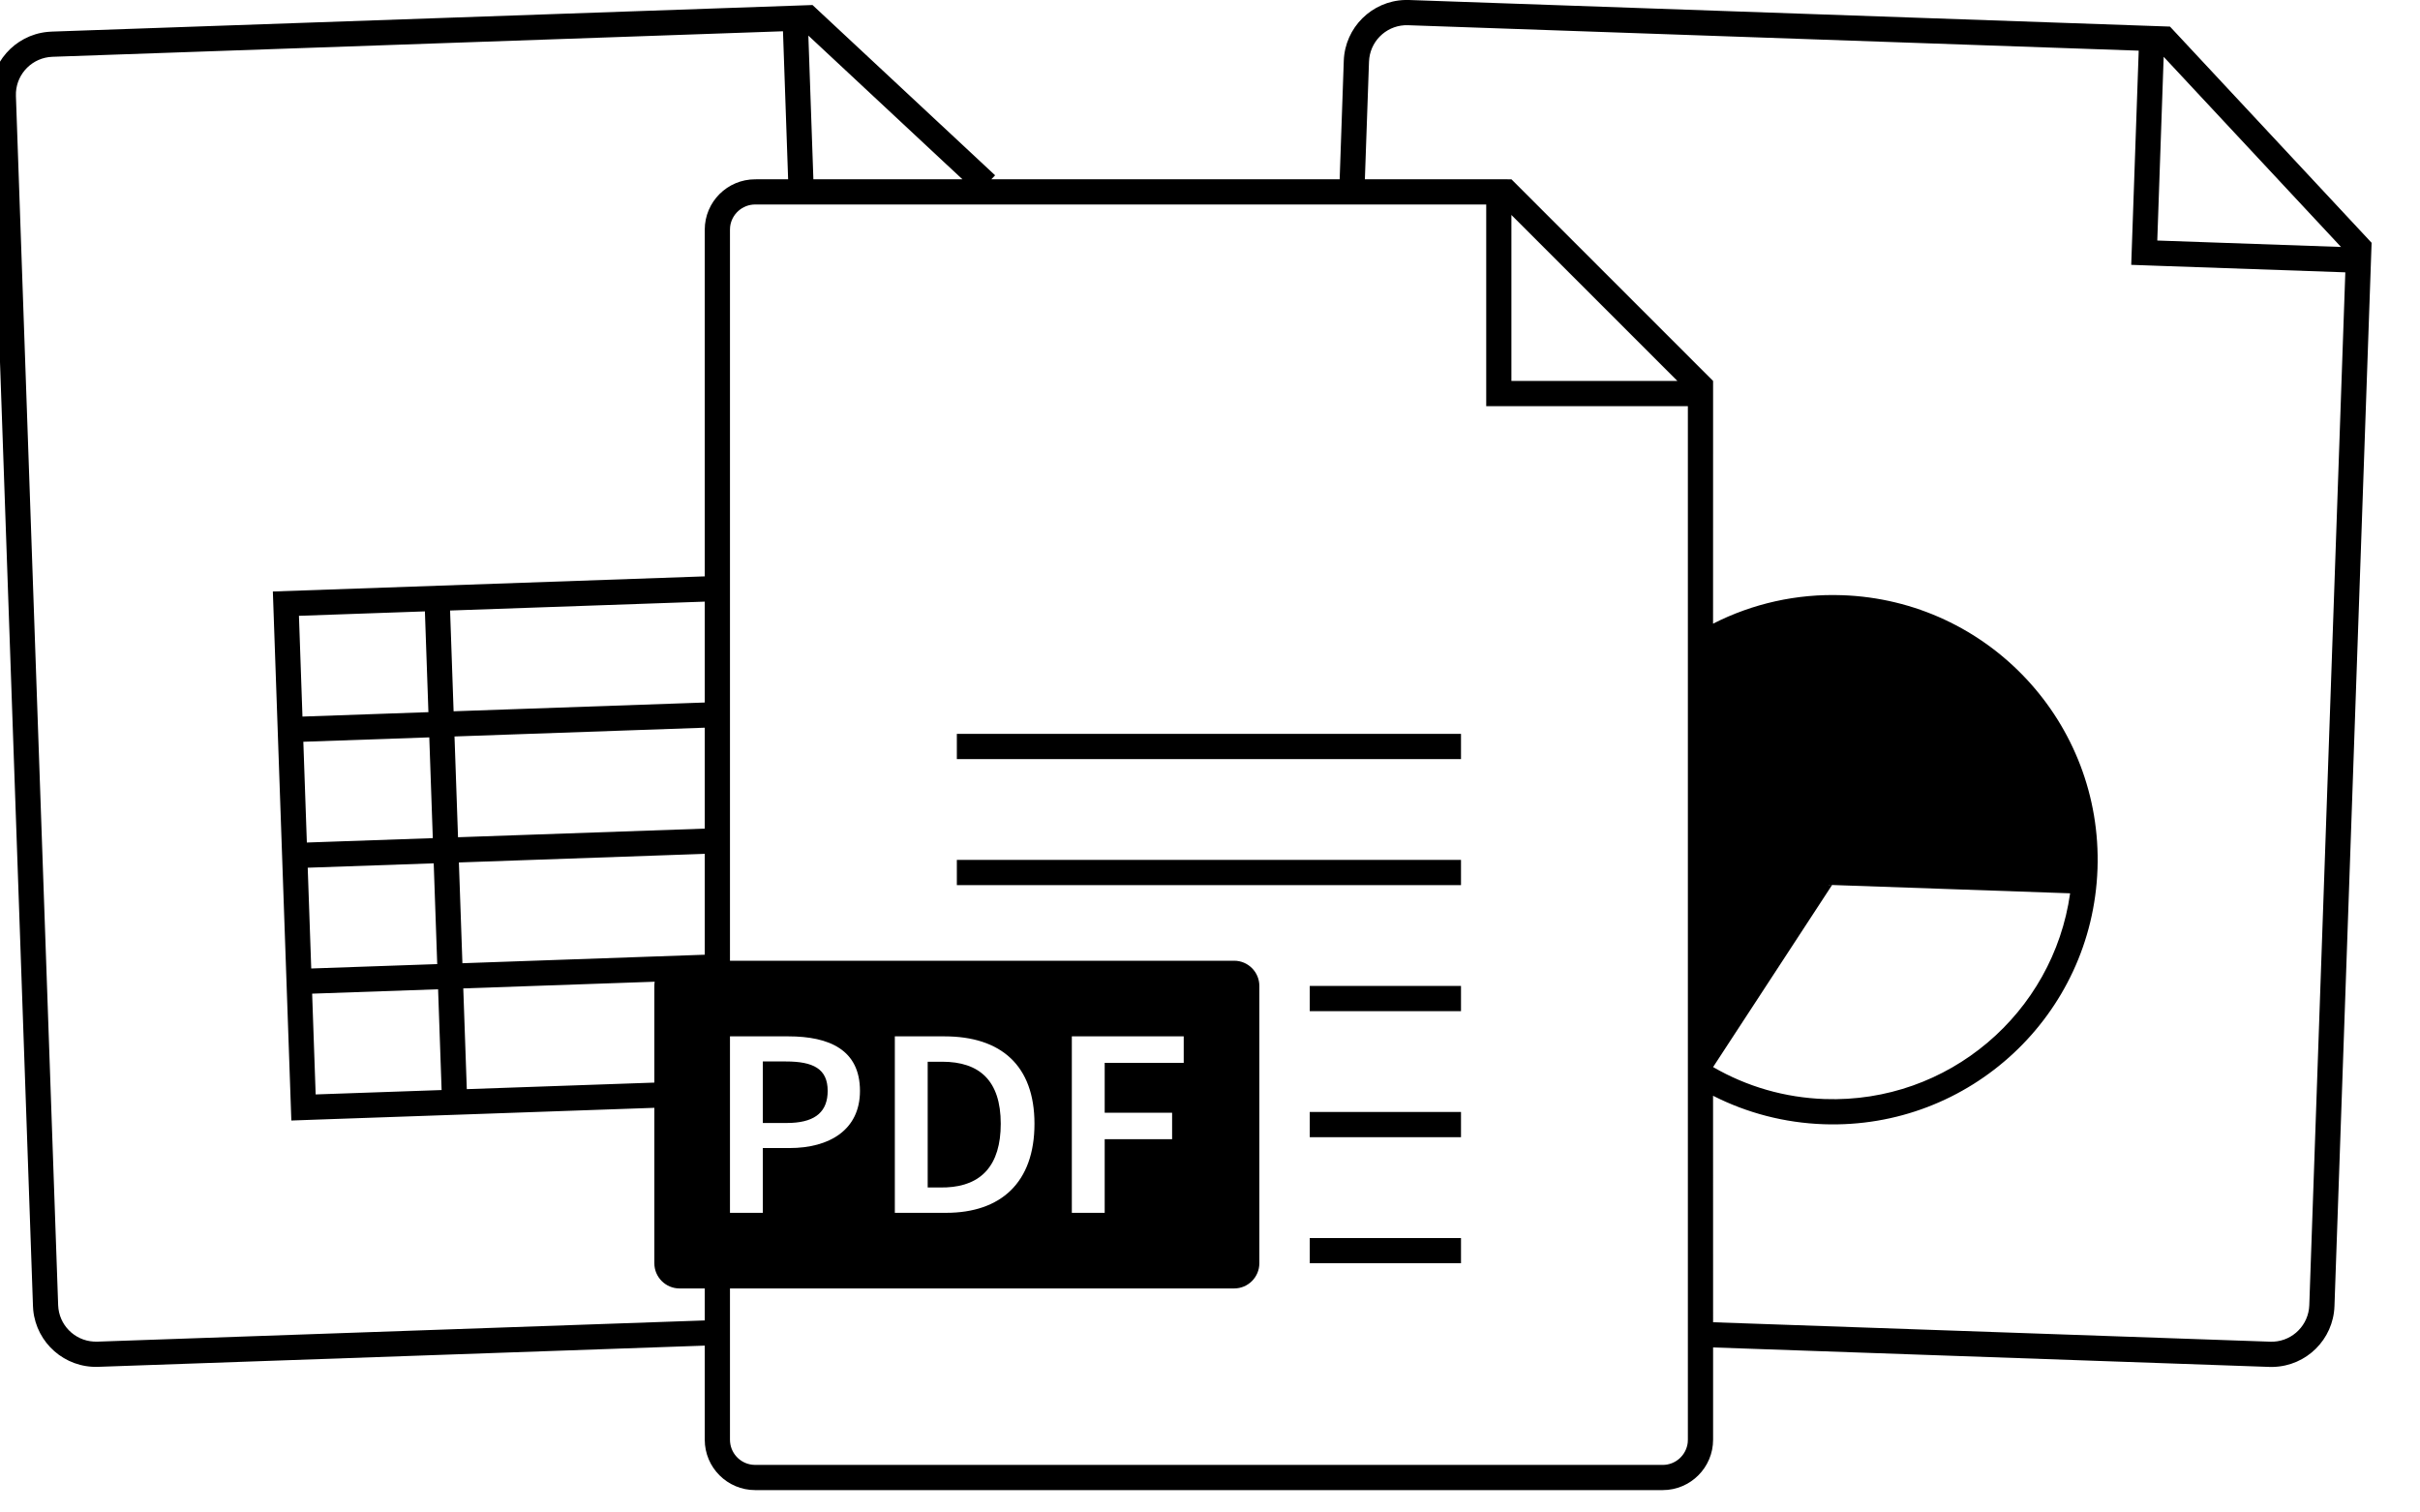 <svg width="64" height="40" viewBox="0 0 64 40" fill="none" xmlns="http://www.w3.org/2000/svg">
<g clip-path="url(#clip0_449_14518)">
<path d="M37.262 0L57.388 0.703L62.72 6.421L61.738 34.542C61.708 35.425 60.995 36.124 60.124 36.15L60.014 36.15L45.305 35.635L45.305 38.075C45.305 38.811 44.708 39.408 43.972 39.408H19.972C19.235 39.408 18.638 38.811 18.638 38.075L18.638 35.587L2.596 36.148C1.712 36.179 0.966 35.517 0.879 34.65L0.872 34.541L-0.245 2.56C-0.276 1.677 0.386 0.93 1.253 0.844L1.362 0.836L21.488 0.133L26.317 4.636L26.217 4.741H35.429L35.538 1.608C35.569 0.725 36.282 0.026 37.153 0L37.262 0ZM39.305 5.408L19.972 5.408C19.63 5.408 19.348 5.666 19.309 5.997L19.305 6.075L19.305 25.408L32.638 25.408C33.007 25.408 33.305 25.707 33.305 26.075V33.408C33.305 33.776 33.007 34.075 32.638 34.075L19.305 34.075L19.305 38.075C19.305 38.417 19.562 38.699 19.894 38.737L19.972 38.742H43.972C44.314 38.742 44.595 38.484 44.634 38.153L44.638 38.075L44.638 10.741L39.305 10.742L39.305 5.408ZM37.239 0.667C36.719 0.648 36.279 1.03 36.213 1.535L36.205 1.631L36.096 4.741L39.972 4.742L45.305 10.075L45.304 16.494C46.349 15.962 47.517 15.698 48.72 15.741C52.584 15.875 55.606 19.117 55.471 22.98C55.336 26.844 52.095 29.867 48.231 29.732C47.197 29.696 46.203 29.436 45.304 28.979L45.305 34.969L60.038 35.483C60.557 35.502 60.998 35.12 61.064 34.615L61.072 34.519L62.025 7.202L57.029 7.028L56.363 7.004L56.561 1.34L37.239 0.667ZM20.707 0.827L1.386 1.502C0.866 1.521 0.453 1.932 0.422 2.44L0.421 2.537L1.538 34.517C1.556 35.037 1.967 35.45 2.476 35.48L2.572 35.482L18.638 34.921V34.075L17.972 34.075C17.604 34.075 17.305 33.776 17.305 33.408L17.305 29.298L12.368 29.471L11.702 29.494L8.371 29.61L7.705 29.634L7.216 15.643L18.638 15.243L18.638 6.075C18.638 5.339 19.235 4.742 19.972 4.742L20.843 4.741L20.707 0.827ZM38.638 32.742V33.408H34.638V32.742H38.638ZM20.848 27.408H19.305V32.075H20.174V30.362H20.878C21.934 30.362 22.743 29.884 22.743 28.85C22.743 27.765 21.934 27.408 20.848 27.408ZM24.976 27.408H23.665V32.075H25.02C26.474 32.075 27.358 31.269 27.358 29.72C27.358 28.179 26.474 27.408 24.976 27.408ZM31.305 27.408H28.346V32.075H29.215V30.127H30.998V29.428H29.215V28.108H31.305V27.408ZM24.916 28.079C25.904 28.079 26.466 28.578 26.466 29.72C26.466 30.823 25.948 31.36 25.032 31.402L24.916 31.404H24.534V28.079H24.916ZM38.638 29.408V30.075H34.638V29.408H38.638ZM20.781 28.072C21.507 28.072 21.889 28.265 21.889 28.85C21.889 29.387 21.577 29.665 20.935 29.696L20.811 29.699H20.174V28.072H20.781ZM48.361 23.405H48.452L45.305 28.22C46.195 28.736 47.201 29.029 48.255 29.066C51.524 29.18 54.301 26.795 54.747 23.625L48.452 23.405C47.253 23.363 49.376 22.821 48.361 23.405ZM11.586 26.163L8.255 26.279L8.348 28.944L11.679 28.828L11.586 26.163ZM17.314 25.963L12.252 26.14L12.345 28.804L17.305 28.631L17.305 26.075C17.305 26.037 17.308 25.999 17.314 25.963ZM38.638 26.075V26.742H34.638V26.075H38.638ZM11.47 22.832L8.138 22.948L8.231 25.613L11.563 25.497L11.47 22.832ZM18.638 22.581L12.136 22.809L12.229 25.474L18.638 25.249V22.581ZM38.638 22.742V23.408H25.305V22.742H38.638ZM11.353 19.501L8.022 19.617L8.115 22.282L11.446 22.166L11.353 19.501ZM18.638 19.245L12.02 19.477L12.113 22.142L18.638 21.914V19.245ZM38.638 19.408V20.075H25.305V19.408H38.638ZM11.237 16.169L7.906 16.286L7.999 18.951L11.33 18.834L11.237 16.169ZM18.638 15.911L11.903 16.146L11.996 18.811L18.638 18.579V15.911ZM39.971 5.685V10.075H44.361L39.971 5.685ZM57.221 1.502L57.052 6.361L61.911 6.531L57.221 1.502ZM21.378 0.941L21.511 4.741H25.452L21.378 0.941Z" fill="black"/>
</g>
<defs>
<clipPath id="clip0_449_14518">
<rect width="64" height="40" fill="white"/>
</clipPath>
</defs>
</svg>
